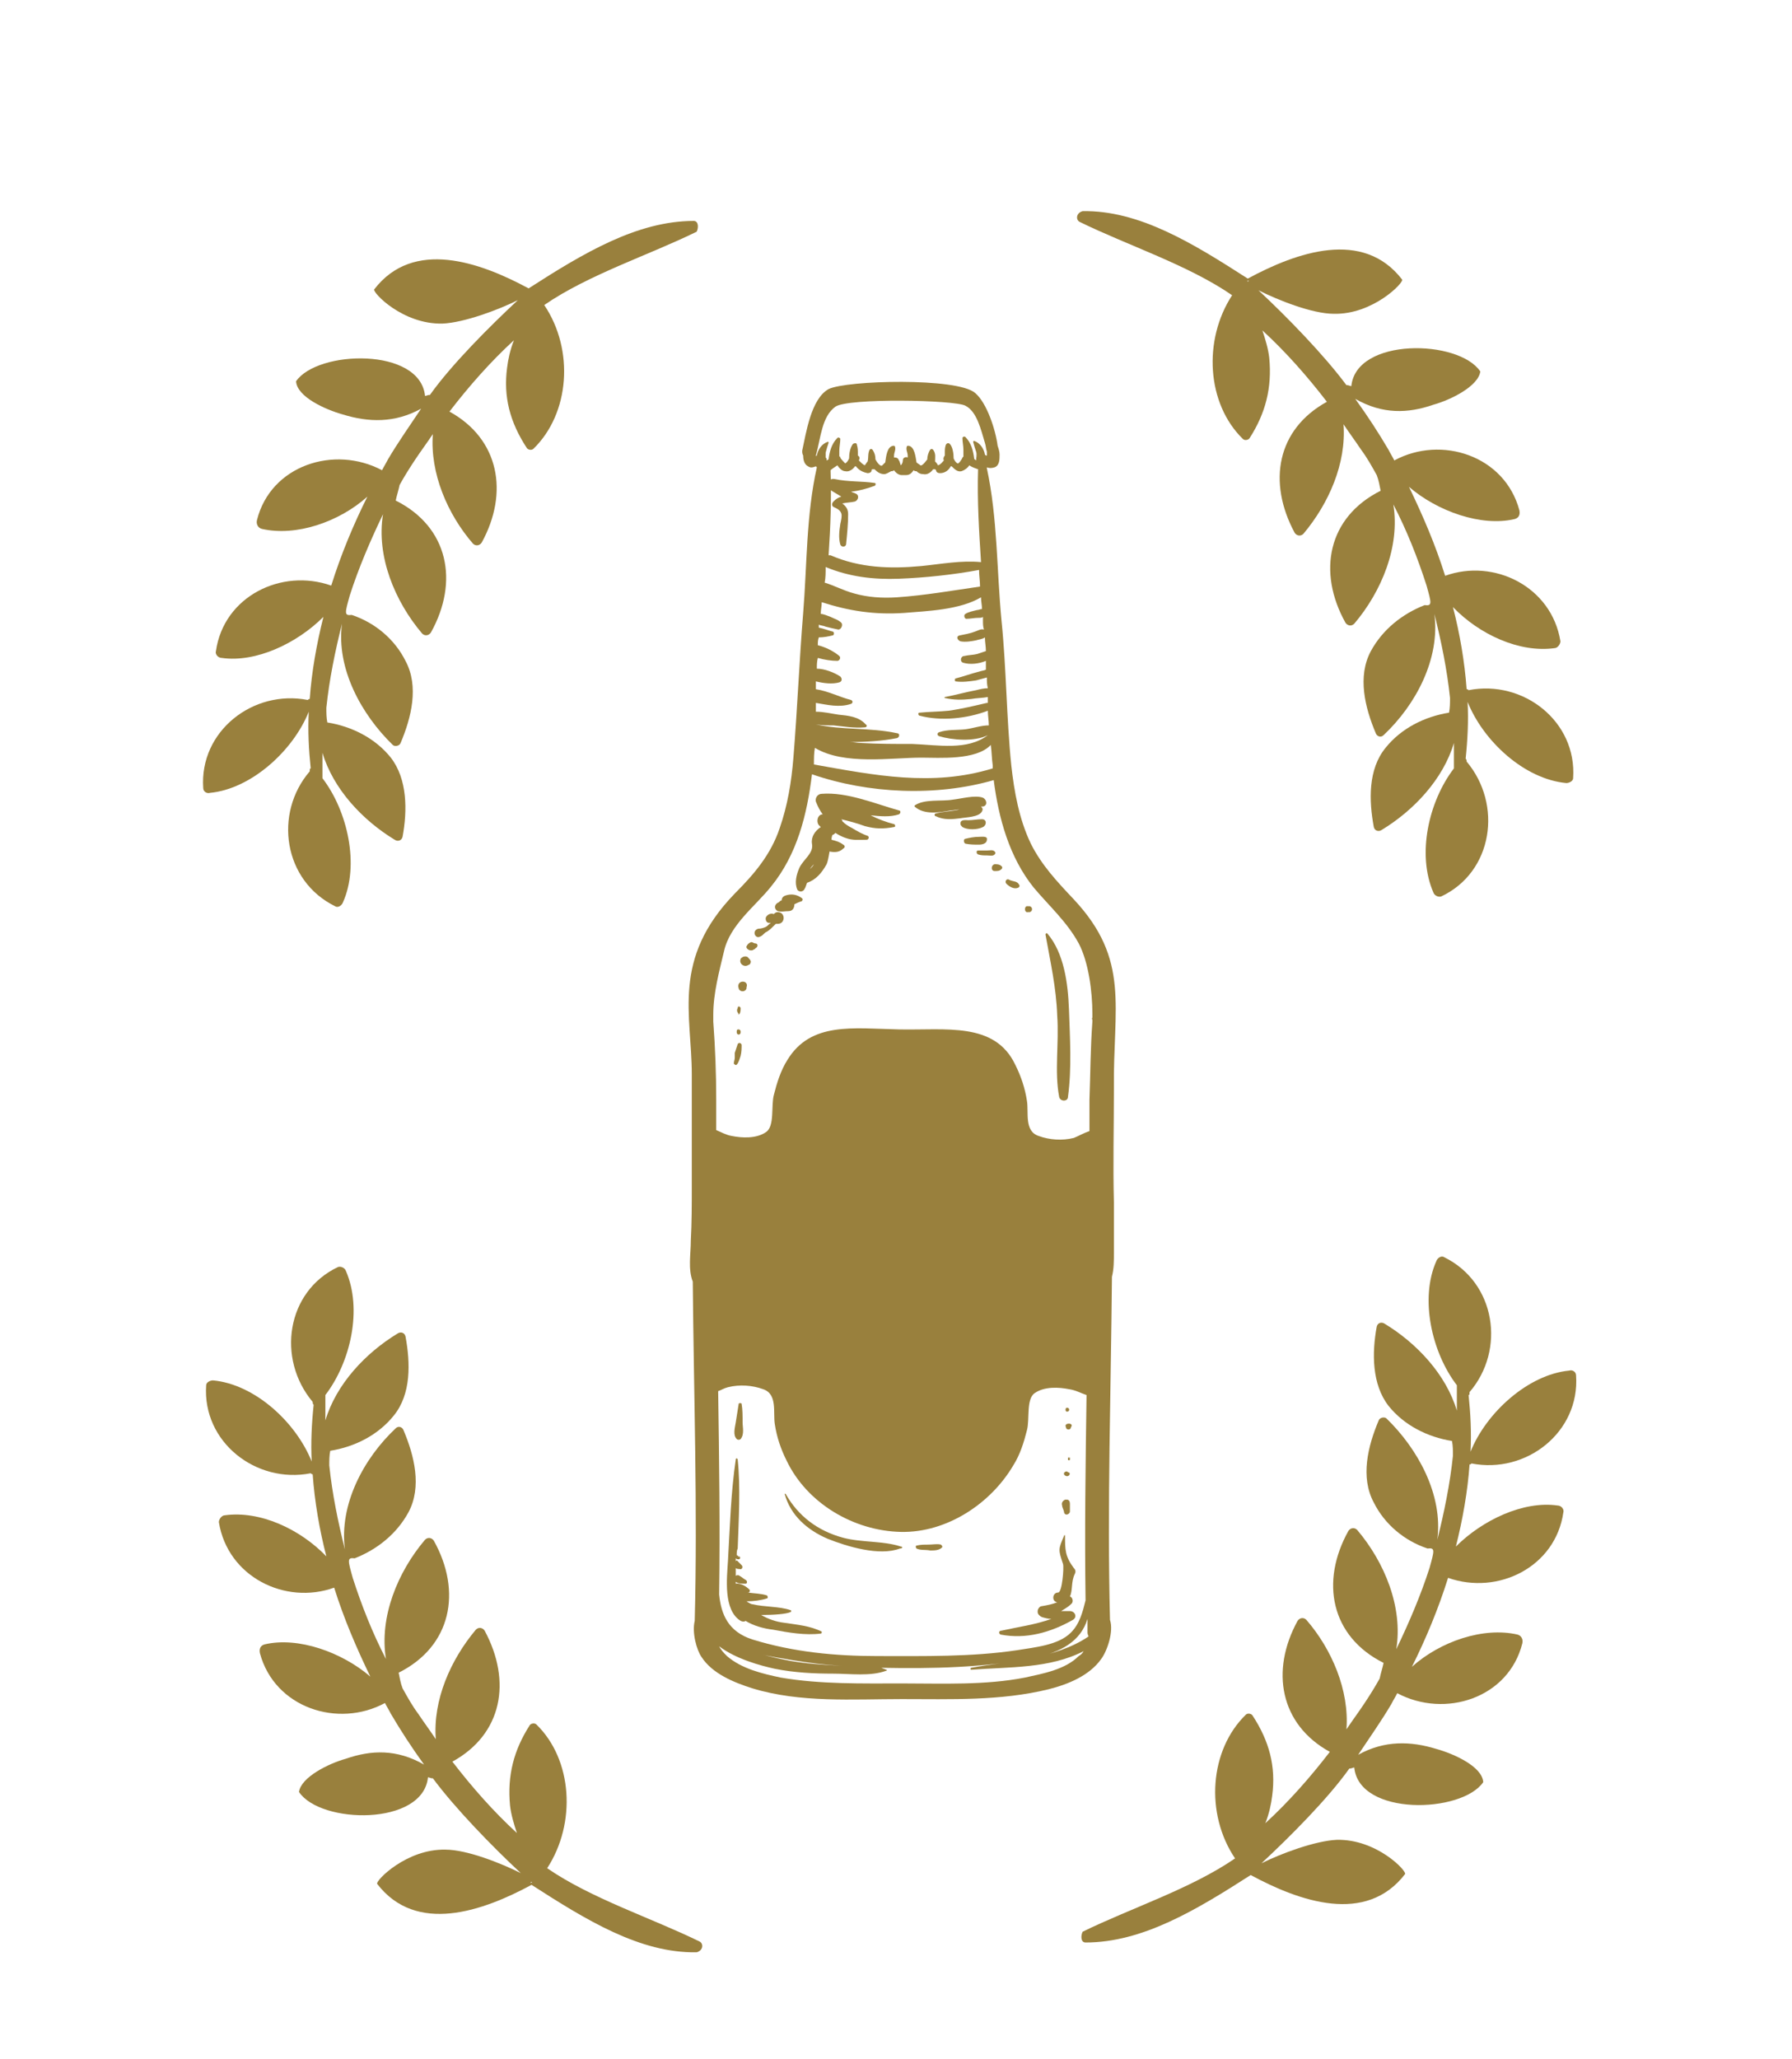 <?xml version="1.0" encoding="utf-8"?>
<!-- Generator: Adobe Illustrator 24.0.1, SVG Export Plug-In . SVG Version: 6.00 Build 0)  -->
<svg version="1.1" id="Layer_1" xmlns="http://www.w3.org/2000/svg" xmlns:xlink="http://www.w3.org/1999/xlink" x="0px" y="0px"
	 viewBox="0 0 183.4 210.6" style="enable-background:new 0 0 183.4 210.6;" xml:space="preserve">
<style type="text/css">
	.st0{fill:#99803D;}
</style>
<g id="XMLID_4422_">
	<path id="XMLID_4540_" class="st0" d="M109.9,92c-1.7-1.8-3.3-3.5-4.4-5.7c-1.2-2.5-1.7-5.3-2-8c-0.5-4.9-0.5-9.9-1-14.8
		c-0.5-5.2-0.4-10.5-1.5-15.6c0,0,0,0,0-0.1c0.2,0.1,0.5,0.1,0.8,0c0.5-0.2,0.5-0.8,0.5-1.3c0-0.3-0.1-0.6-0.2-0.9
		c-0.2-1.6-1.1-4.4-2.3-5.4c-1.8-1.6-13.2-1.3-15-0.4c-1.8,1-2.3,4.5-2.7,6.3c0,0.2,0,0.3,0.1,0.5c0,0.4,0.1,0.9,0.5,1.1
		c0.3,0.2,0.5,0.1,0.8,0l0.1,0.1c-1.1,4.9-1,10-1.4,14.9s-0.6,9.9-1,14.8c-0.2,2.5-0.6,4.9-1.4,7.2c-0.9,2.7-2.6,4.7-4.6,6.7
		c-6.5,6.7-4.4,12.4-4.4,18.5c0,3.8,0,7.7,0,11.5c0,1.8,0,3.7-0.1,5.5c0,1.4-0.3,2.9,0.2,4.2c0.1,11.6,0.5,23.1,0.2,34.7
		c-0.3,1.2,0.2,3,0.7,3.7c1.1,1.7,3.3,2.6,5.2,3.2c4.9,1.5,10.3,1.1,15.3,1.1s10.1,0.2,15-1c2-0.5,4.2-1.4,5.4-3.1
		c0.6-0.8,1.3-2.8,0.9-4c-0.3-11.7,0.1-23.4,0.2-35.1c0.2-0.8,0.2-1.6,0.2-2.5c0-1.7,0-3.4,0-5.1c-0.1-3.9,0-7.7,0-11.6
		C113.9,103,115.7,98.2,109.9,92z M77,167.7c-2.5-0.8-3.2-2.6-3.4-4.6c0.1-6.9,0-13.9-0.1-20.8c0.3-0.1,0.6-0.3,1-0.4
		c1.2-0.3,2.5-0.2,3.6,0.2c1.5,0.5,1,2.4,1.2,3.6c0.2,1.3,0.6,2.5,1.2,3.7c2.1,4.4,6.9,7.2,11.7,7.3c4.7,0.1,9.2-2.9,11.5-6.8
		c0.7-1.1,1.1-2.4,1.4-3.6c0.3-1.1-0.1-3.2,0.8-3.8c1-0.7,2.5-0.6,3.5-0.4c0.7,0.1,1.2,0.4,1.8,0.6c-0.1,7-0.2,14-0.1,21
		c-0.3,1.2-0.6,2.4-1.5,3.3c-1.3,1.3-3.7,1.5-5.5,1.8c-4.7,0.7-9.5,0.6-14.3,0.6C85.5,169.4,81.2,169,77,167.7z M86.1,170.4
		c-1.7-0.1-3.4-0.2-5.2-0.5c-1-0.2-2-0.4-3-0.7c1,0.3,2.1,0.4,3.1,0.6C82.8,170.1,84.5,170.3,86.1,170.4z M85.7,47.6
		c0.2,0.3,0.5,0.6,0.8,0.6c0.4,0.1,0.8-0.2,1-0.5h0.1c0.3,0.4,0.7,0.6,1.2,0.7c0.2,0,0.4-0.1,0.4-0.3c0,0,0-0.1,0.1-0.1s0.1,0,0.2,0
		c0.3,0.3,0.6,0.5,1,0.5c0.2,0,0.5-0.2,0.7-0.3c0.1,0,0.2,0,0.3-0.1c0.2,0.3,0.5,0.5,0.8,0.5c0.1,0,0.1,0,0.2,0s0.1,0,0.2,0
		c0.4,0,0.6-0.2,0.8-0.5c0.1,0.1,0.2,0.1,0.3,0.1c0.2,0.2,0.4,0.3,0.7,0.3c0.4,0.1,0.8-0.2,1-0.5c0.1,0,0.1,0,0.2,0l0.1,0.1
		c0,0.2,0.2,0.3,0.4,0.3c0.5,0,0.9-0.3,1.1-0.7h0.1c0.3,0.3,0.6,0.6,1,0.5c0.3-0.1,0.6-0.3,0.8-0.6c0.3,0.2,0.6,0.3,0.9,0.4
		c-0.1,3.2,0.1,6.4,0.3,9.5c-2-0.2-4.1,0.2-6.1,0.4c-3.2,0.3-6.3,0.2-9.3-1.1c-0.1,0-0.1,0-0.2,0c0.2-2.9,0.3-5.8,0.2-8.7
		C85.1,48,85.4,47.8,85.7,47.6z M84.5,58c2.4,1,4.9,1.3,7.5,1.2c2.6-0.1,5.5-0.4,8.2-0.9c0,0.6,0.1,1.1,0.1,1.7
		c-2.8,0.4-5.6,0.9-8.5,1.1c-1.5,0.1-3,0-4.4-0.4c-1.1-0.3-2-0.8-3-1.1C84.5,59.1,84.5,58.6,84.5,58z M92.5,62.7
		c2.4-0.2,5.7-0.3,7.9-1.6c0,0.4,0.1,0.8,0.1,1.2c-0.2,0-0.3,0.1-0.5,0.1c-0.4,0.1-0.9,0.2-1.2,0.4c-0.2,0.1-0.1,0.5,0.1,0.5
		c0.4,0,0.8-0.1,1.2-0.1c0.2,0,0.4,0,0.5-0.1c0,0.1,0,0.3,0,0.4c0,0.3,0,0.6,0.1,0.9c-0.3-0.1-0.6,0.1-0.9,0.2
		c-0.5,0.2-1.1,0.3-1.6,0.4c-0.4,0.1-0.2,0.5,0.1,0.6c0.5,0.1,1.1,0,1.6-0.1c0.3-0.1,0.6-0.1,0.9-0.3c0,0.5,0.1,0.9,0.1,1.4
		c-0.3,0.1-0.6,0.2-0.9,0.3c-0.4,0.1-0.9,0.1-1.3,0.2c-0.4,0-0.5,0.6-0.1,0.7c0.7,0.2,1.6,0.1,2.3-0.2c0,0.3,0,0.6,0,0.9
		c-0.2,0.1-0.4,0.1-0.7,0.2c-0.8,0.2-1.6,0.5-2.4,0.7c-0.1,0-0.1,0.3,0,0.3c0.7,0.1,1.4,0,2.1-0.1c0.4-0.1,0.7-0.2,1.1-0.3
		c0,0.4,0,0.7,0.1,1.1c-0.4,0-0.8,0.1-1.2,0.2c-1.1,0.2-2.1,0.5-3.2,0.7c0,0-0.1,0.1,0,0.1c0.9,0.2,1.7,0.2,2.7,0.1
		c0.5-0.1,1.2-0.1,1.7-0.2c0,0.2,0,0.4,0,0.6c0,0,0,0-0.1,0c-1.3,0.3-2.5,0.6-3.9,0.8c-1,0.1-2,0.1-3,0.2c-0.2,0-0.1,0.3,0,0.3
		c2.2,0.6,4.9,0.3,7-0.5c0,0.5,0.1,1,0.1,1.5c-0.8,0-1.6,0.3-2.4,0.4c-0.9,0.1-1.8,0-2.7,0.3c-0.2,0.1-0.2,0.3,0,0.4
		c1.3,0.4,3.6,0.6,5-0.1c-2.1,1.6-5.1,1-7.7,0.9c-1.8,0-3.5,0-5.3-0.1c-0.4,0-0.7-0.1-1.1-0.1c1.6,0,3.3-0.1,4.8-0.4
		c0.3-0.1,0.3-0.5,0-0.5c-2.8-0.6-5.6-0.3-8.3-0.9l0,0c0.6,0.1,1.3,0.1,1.8,0.1c1,0.1,2.1,0.3,3.2,0.2c0.2,0,0.3-0.2,0.1-0.3
		c-0.7-0.8-1.8-0.9-2.8-1c-0.7-0.1-1.5-0.3-2.3-0.3c0-0.3,0-0.6,0-0.9c1.2,0.2,2.4,0.5,3.6,0.1c0.2-0.1,0.2-0.3,0-0.4
		c-1.2-0.3-2.3-0.9-3.6-1.1c0-0.3,0-0.5,0-0.8c0.8,0.2,1.7,0.3,2.4,0.1c0.3-0.1,0.3-0.4,0.1-0.6c-0.6-0.4-1.6-0.8-2.4-0.8
		c0-0.4,0-0.7,0.1-1.1c0.7,0.2,1.4,0.3,2,0.3c0.2,0,0.4-0.3,0.2-0.5c-0.6-0.5-1.4-0.9-2.2-1.1c0-0.3,0-0.5,0.1-0.8
		c0.5,0,1-0.1,1.4-0.2c0.2,0,0.2-0.4,0-0.4c-0.4-0.1-0.9-0.3-1.4-0.4c0-0.1,0-0.2,0-0.3c0.2,0.1,0.5,0.1,0.7,0.2
		c0.4,0.1,0.8,0.2,1.3,0.3c0.3,0,0.5-0.5,0.3-0.7c-0.3-0.3-0.7-0.4-1.1-0.6c-0.3-0.1-0.7-0.3-1-0.3c0-0.4,0.1-0.8,0.1-1.2
		C86.9,62.5,89.5,62.9,92.5,62.7z M83.4,76.5c3,1.8,7.8,1,10.9,1c1.8,0,5.6,0.3,7.1-1.3c0.1,0.7,0.1,1.4,0.2,2.1c0,0.1,0,0.2,0,0.3
		c-6.2,1.9-12.1,0.7-18.3-0.4C83.3,77.6,83.3,77,83.4,76.5z M85.5,41.6c1.3-0.9,12.2-0.7,13.3-0.1c1.2,0.6,1.6,2.5,2,3.8l0,0
		c0.1,0.3,0.1,0.6,0.2,0.9c0,0.2,0,0.3,0,0.4c0,0,0,0-0.1,0l-0.1-0.1c-0.1-0.6-0.5-1.2-1.1-1.4c-0.1,0-0.1,0.1-0.1,0.1
		c0.1,0.4,0.2,0.7,0.3,1c0.1,0.3,0,0.6,0,0.9c-0.1-0.1-0.2-0.1-0.2-0.2c-0.1-0.8-0.3-1.6-0.9-2.2c-0.1-0.1-0.3,0-0.3,0.1
		c0,0.4,0.1,0.8,0.1,1.2c0,0.2,0,0.5,0,0.7l-0.1,0.1c0,0.1-0.4,0.7-0.5,0.6c-0.2-0.1-0.3-0.3-0.4-0.5c0-0.5-0.1-1.2-0.4-1.5
		c-0.1-0.1-0.3-0.1-0.4,0.1c-0.1,0.3-0.1,0.5-0.1,0.8c0,0.1,0,0.2,0,0.3c-0.1,0.1-0.2,0.3-0.1,0.5c-0.2,0.2-0.3,0.4-0.6,0.5
		c-0.1-0.2-0.2-0.3-0.3-0.4c0-0.4,0.1-0.8-0.2-1.2c-0.1-0.1-0.2-0.1-0.3,0c-0.2,0.3-0.3,0.7-0.3,1l0,0c-0.1,0.1-0.5,0.7-0.7,0.6
		c-0.1-0.1-0.3-0.2-0.4-0.3c-0.1-0.6-0.2-1.6-0.8-1.7c-0.1,0-0.2,0-0.2,0.1c-0.1,0.3,0.1,0.6,0.1,0.9c0,0.1,0,0.1,0,0.2
		c-0.2-0.1-0.5,0-0.5,0.3c0,0.2-0.1,0.4-0.2,0.5c-0.1-0.2-0.1-0.4-0.2-0.5c-0.1-0.3-0.3-0.3-0.5-0.3c0-0.1,0-0.1,0-0.2
		c0-0.3,0.2-0.6,0.1-0.9c0-0.1-0.1-0.1-0.2-0.1c-0.6,0.1-0.7,1-0.8,1.7c-0.1,0.1-0.2,0.2-0.3,0.3c-0.2,0.2-0.6-0.4-0.7-0.6l0,0
		c0-0.4-0.1-0.7-0.3-1c-0.1-0.1-0.2-0.1-0.3,0c-0.2,0.4-0.1,0.8-0.2,1.2c-0.1,0.1-0.2,0.3-0.3,0.4c-0.2-0.1-0.4-0.3-0.6-0.5
		c0.1-0.2,0.1-0.4-0.1-0.5c0-0.1,0-0.1,0-0.2c0-0.3,0-0.6-0.1-0.9c0-0.2-0.2-0.2-0.4-0.1c-0.3,0.4-0.4,1-0.4,1.5
		c-0.1,0.2-0.2,0.4-0.4,0.5c0,0-0.5-0.5-0.5-0.6s0-0.1-0.1-0.1c0-0.2,0-0.4,0-0.6c0-0.4,0.1-0.8,0.1-1.2c0-0.1-0.2-0.2-0.3-0.1
		c-0.6,0.6-0.8,1.4-0.9,2.2c-0.1,0-0.1,0.1-0.2,0.1V47c0-0.1,0-0.1-0.1-0.2c0-0.2,0-0.4,0-0.5c0.1-0.4,0.2-0.7,0.3-1
		c0-0.1,0-0.1-0.1-0.1c-0.6,0.2-1,0.8-1.1,1.4c0,0-0.1,0-0.1,0.1l0,0v-0.1l0,0C84,44.8,84.1,42.6,85.5,41.6z M78.9,90.7
		c2.7-3.3,3.7-7.4,4.2-11.5c5.8,2,12.7,2.3,18.6,0.6c0.5,3.9,1.6,7.9,4.1,11c1.6,1.9,3.4,3.5,4.6,5.7c1,1.9,1.4,4.9,1.4,7.2
		c0,0.1,0,0.3,0,0.4c0,0-0.1,0.1,0,0.2c0,0,0,0.1,0,0.2c-0.2,2.7-0.2,5.3-0.3,8c0,1.1,0,2.1,0,3.2c-0.6,0.2-1.1,0.5-1.6,0.7
		c-1.2,0.3-2.5,0.2-3.6-0.2c-1.5-0.5-1-2.4-1.2-3.6c-0.2-1.3-0.6-2.5-1.2-3.7c-2.1-4.4-7.1-3.5-11.9-3.6c-4.7-0.1-9-0.8-11.4,3.1
		c-0.7,1.1-1.1,2.4-1.4,3.6c-0.3,1.1,0.1,3.2-0.8,3.8c-1,0.7-2.5,0.6-3.5,0.4c-0.6-0.1-1.1-0.4-1.6-0.6c0-1,0-2.1,0-3.1
		c0-2.7-0.1-5.3-0.3-8c0-0.1,0-0.1,0-0.2s0-0.1,0-0.2s0-0.2,0-0.3c0-2.2,0.6-4.4,1.1-6.5C74.7,94.6,77.3,92.7,78.9,90.7z
		 M104.9,171.6c-4.1,0.8-8.4,0.6-12.5,0.6c-4.2,0-8.4,0.1-12.5-0.6c-1.9-0.4-4-0.9-5.5-2.2c-0.3-0.3-0.6-0.6-0.8-1
		c1.7,1.3,4.3,2,5.7,2.3c2,0.4,4,0.5,6,0.5c1.7,0,3.8,0.3,5.4-0.3c0.1,0,0.1-0.1,0-0.1c-0.2-0.1-0.3-0.1-0.5-0.2
		c5.2,0.1,10.5,0,15.6-1c2.8-0.6,4.8-1.7,5.5-4c0,0.5,0,0.9,0,1.4c0,0.2,0.1,0.3,0.1,0.4c-3.4,2.3-8.1,2.5-12,3.2
		c-0.1,0-0.1,0.2,0,0.2c3.9-0.3,8-0.1,11.5-1.9c-0.1,0.2-0.3,0.4-0.5,0.5C109,170.8,106.7,171.2,104.9,171.6z"/>
	<path id="XMLID_4539_" class="st0" d="M86.1,50.8c-0.3,0.1-0.5,0.2-0.8,0.5c-0.2,0.2-0.2,0.5,0.1,0.6c0.9,0.4,0.8,0.8,0.6,1.7
		c-0.1,0.7-0.2,1.4,0,2.1c0.1,0.3,0.6,0.3,0.6-0.1c0.1-1,0.2-2,0.2-3c0-0.5-0.2-0.8-0.6-1.1c0.4-0.1,0.9-0.1,1.3-0.2
		c0.3-0.1,0.5-0.6,0.1-0.8c-0.2-0.1-0.3-0.1-0.5-0.2c0.8-0.1,1.6-0.3,2.4-0.6c0.1,0,0.2-0.3,0-0.3c-1.4-0.2-2.7-0.1-4.1-0.4
		c-0.6-0.1-1,0.6-0.6,1C85.4,50.4,85.8,50.6,86.1,50.8z"/>
	<path id="XMLID_4536_" class="st0" d="M82.3,91c0.2-0.3,0.2-0.5,0.3-0.7c0.9-0.3,1.5-1,2-1.9c0.1-0.2,0.2-0.7,0.3-1.3
		c0.5,0.1,1,0.1,1.4-0.3c0.2-0.1,0.2-0.3,0-0.4c-0.4-0.3-0.8-0.4-1.2-0.5c0-0.3,0.1-0.5,0.1-0.5c0.1,0,0.2-0.1,0.3-0.2
		c0.3,0.2,0.7,0.4,1,0.5c0.8,0.3,1.4,0.2,2.2,0.2c0.2,0,0.3-0.3,0.1-0.4c-0.6-0.2-1.1-0.5-1.6-0.8c-0.4-0.2-0.7-0.4-1-0.7
		c0-0.1,0-0.1-0.1-0.2l0,0c0.8,0.2,1.6,0.4,2.4,0.7c1.1,0.3,1.9,0.3,3,0.1c0.2,0,0.1-0.3,0-0.3c-0.8-0.2-1.6-0.5-2.4-0.9
		c1,0.1,2,0.2,2.9-0.1c0.2-0.1,0.2-0.4,0-0.4c-2.5-0.7-5.3-1.9-7.9-1.7c-0.4,0-0.7,0.4-0.6,0.8c0.2,0.5,0.4,0.9,0.7,1.3
		c-0.5,0-0.7,0.7-0.4,1.1c0.1,0.1,0.1,0.1,0.2,0.2c-0.6,0.4-1,1-0.9,1.7c0.2,1-0.9,1.6-1.3,2.5c-0.3,0.7-0.5,1.5-0.2,2.2
		C81.7,91.2,82.1,91.3,82.3,91z M83.3,88.4c-0.1,0.2-0.2,0.3-0.4,0.5C83,88.7,83.2,88.5,83.3,88.4z"/>
	<path id="XMLID_4448_" class="st0" d="M79.6,93.2c0.4,0.1,0.7,0,1.1,0s0.6-0.3,0.6-0.7c0.2-0.1,0.4-0.2,0.7-0.3
		c0.1,0,0.2-0.2,0.1-0.3c-0.5-0.4-1.1-0.5-1.7-0.3c-0.3,0.1-0.4,0.3-0.4,0.5c-0.1,0-0.2,0.1-0.3,0.2C79.2,92.5,79.2,93,79.6,93.2z"
		/>
	<path id="XMLID_4447_" class="st0" d="M77.8,95.8c0.3-0.1,0.4-0.4,0.7-0.5c0.3-0.2,0.5-0.4,0.8-0.7l0.1-0.1c0.1,0,0.1,0,0.2,0
		c0.8,0,0.8-1.2,0-1.2c-0.2,0-0.3,0.1-0.4,0.2c-0.3-0.1-0.6,0-0.8,0.3c-0.1,0.2,0,0.6,0.3,0.6c0.1,0,0.2,0,0.2,0
		c-0.2,0.1-0.3,0.3-0.5,0.4S77.9,95,77.6,95C76.9,95.2,77.3,96.1,77.8,95.8z"/>
	<path id="XMLID_4446_" class="st0" d="M77,97.2c0.1,0,0.1-0.1,0.2-0.1s0.1-0.1,0.1-0.1c0.1-0.1,0.1-0.1,0,0c0.3-0.1,0.3-0.5,0-0.5
		c-0.2,0-0.3-0.2-0.5-0.1s-0.3,0.2-0.4,0.4C76.3,97,76.7,97.3,77,97.2z"/>
	<path id="XMLID_4445_" class="st0" d="M76.6,98.7C76.5,98.8,76.5,98.8,76.6,98.7c0.1,0,0.2-0.1,0.2-0.2c0.1-0.1,0-0.3-0.1-0.4
		c0,0,0,0-0.1-0.1c-0.1-0.2-0.4-0.2-0.6-0.1c-0.1,0.1-0.2,0.1-0.2,0.2C75.6,98.6,76.2,99,76.6,98.7z"/>
	<path id="XMLID_4444_" class="st0" d="M75.6,101.1c0.1,0.4,0.7,0.4,0.8,0V101C76.7,100.2,75.3,100.2,75.6,101.1
		C75.5,101,75.5,101,75.6,101.1z"/>
	<path id="XMLID_4443_" class="st0" d="M75.7,103.7c0.1-0.2,0.1-0.4,0.1-0.6c-0.1-0.2-0.3-0.2-0.3,0c-0.1,0.2-0.1,0.4,0.1,0.6
		C75.5,103.8,75.6,103.8,75.7,103.7z"/>
	<path id="XMLID_4442_" class="st0" d="M75.6,105.3c-0.1,0-0.2,0-0.2,0.2l0,0v0.1l0,0c0,0.3,0.4,0.3,0.4,0l0,0v-0.1l0,0
		C75.8,105.4,75.7,105.3,75.6,105.3z"/>
	<path id="XMLID_4441_" class="st0" d="M75.4,108.9c0.2-0.2,0.3-0.6,0.4-0.9c0.1-0.4,0.1-0.8,0.1-1.1c0-0.2-0.3-0.3-0.4-0.1
		c-0.1,0.3-0.2,0.6-0.3,0.9c0,0.2,0,0.3,0,0.5s-0.1,0.4-0.1,0.6C75.2,108.9,75.3,109,75.4,108.9z"/>
	<path id="XMLID_4440_" class="st0" d="M97.3,82.9c0.3,0,0.6-0.1,0.9-0.1c-0.8,0.2-1.6,0.2-2.4,0.4c-0.2,0-0.2,0.3,0,0.3
		c0.8,0.4,1.7,0.3,2.5,0.2c0.5-0.1,1.9-0.1,2.2-0.7c0.1-0.2,0.1-0.3-0.1-0.5c0,0,0.1,0,0.2,0c0.5-0.1,0.4-0.7,0-0.9
		c-0.8-0.3-2.2,0.1-3.1,0.2c-1.2,0.2-2.9-0.1-3.9,0.6c0,0,0,0,0,0.1C94.6,83.4,96.2,83.1,97.3,82.9z"/>
	<path id="XMLID_4439_" class="st0" d="M100.6,84.6c0.4-0.2,0.4-0.8-0.1-0.8s-0.9,0.1-1.4,0.1c-0.2,0-0.8-0.1-0.8,0.3c0,0,0,0,0,0.1
		s0.1,0.2,0.2,0.3C99,84.9,100,84.9,100.6,84.6z"/>
	<path id="XMLID_4438_" class="st0" d="M100.2,85.6c-0.5,0-1,0.1-1.4,0.2c-0.2,0-0.2,0.4,0,0.5c0.5,0.1,0.9,0.1,1.4,0.1
		c0.3,0,0.8-0.1,0.8-0.5C101.1,85.5,100.5,85.6,100.2,85.6z"/>
	<path id="XMLID_4437_" class="st0" d="M100.1,87c-0.2,0-0.2,0.3,0,0.4c0.3,0.1,0.6,0.1,0.9,0.1s0.6,0.1,0.8-0.1
		c0.1-0.1,0.1-0.2,0-0.3c-0.2-0.2-0.5-0.1-0.8-0.1S100.4,87,100.1,87z"/>
	<path id="XMLID_4436_" class="st0" d="M101.8,89.1c0.3,0,0.5,0,0.7-0.2c0.1-0.1,0.1-0.2,0-0.3c-0.2-0.2-0.5-0.2-0.7-0.2
		C101.4,88.5,101.4,89.1,101.8,89.1z"/>
	<path id="XMLID_4435_" class="st0" d="M104.2,90.8c0.1,0,0.2-0.2,0.1-0.3c-0.2-0.4-0.6-0.3-1-0.5c-0.3-0.2-0.5,0.2-0.3,0.4
		C103.3,90.7,103.8,91,104.2,90.8z"/>
	<path id="XMLID_4434_" class="st0" d="M105.2,93.3c0.1,0,0.1,0,0.2,0c0.3-0.1,0.3-0.5,0-0.6c-0.1,0-0.1,0-0.2,0
		C104.8,92.6,104.8,93.4,105.2,93.3z"/>
	<path id="XMLID_4433_" class="st0" d="M108.4,112.2c0.1,0.5,0.9,0.5,0.9,0c0.4-2.9,0.2-6.1,0.1-9c-0.1-2.6-0.5-5.7-2.2-7.7
		c-0.1-0.1-0.2,0-0.2,0.1c0.5,2.8,1.1,5.4,1.2,8.3C108.4,106.7,107.9,109.6,108.4,112.2z"/>
	<path id="XMLID_4432_" class="st0" d="M75.8,147.2c0.4-0.5,0.2-1.2,0.2-1.7c0-0.7,0-1.3-0.1-1.9c0-0.1-0.3-0.1-0.3,0
		c-0.1,0.6-0.2,1.3-0.3,1.9c-0.1,0.6-0.3,1.3,0.1,1.7C75.5,147.3,75.7,147.3,75.8,147.2z"/>
	<path id="XMLID_4431_" class="st0" d="M102.4,167.2c2.6,0.5,5.1-0.2,7.4-1.5c0.5-0.3,0.2-0.9-0.3-0.9c-0.3,0-0.6,0-0.9,0
		c0.3-0.2,0.7-0.4,1-0.7c0.3-0.2,0.2-0.7-0.1-0.8l0,0c0.3-0.6,0.1-1.5,0.5-2.3c0.1-0.2,0.1-0.4-0.1-0.6c-0.9-1.2-0.9-1.9-0.9-3.3
		c0-0.1-0.1-0.1-0.1,0c-0.6,1.4-0.6,1.4-0.1,2.9c0.1,0.4-0.1,2.9-0.5,2.9c-0.6,0-0.7,0.9-0.1,1l0,0c-0.5,0.2-1,0.3-1.6,0.4
		c-0.2,0-0.4,0.3-0.4,0.5v0.1c0,0.2,0.2,0.4,0.4,0.5c0.3,0.1,0.7,0.2,1,0.2c-1.7,0.6-3.3,0.8-5.1,1.2
		C102.2,166.8,102.2,167.1,102.4,167.2z"/>
	<path id="XMLID_4430_" class="st0" d="M108.9,154.7c0.1,0.4,0.6,0.2,0.6-0.1s0-0.5,0-0.8c0-0.2-0.1-0.4-0.3-0.4c-0.1,0-0.2,0-0.2,0
		c-0.2,0.1-0.4,0.3-0.3,0.6C108.7,154.2,108.9,154.5,108.9,154.7z"/>
	<path id="XMLID_4429_" class="st0" d="M109.2,151L109.2,151c0.3,0,0.4-0.4,0.1-0.4l0,0c-0.1-0.2-0.5,0-0.4,0.2l0,0
		C108.9,150.9,109.1,151,109.2,151z"/>
	<path id="XMLID_4428_" class="st0" d="M109.3,149.1c0,0.1,0,0.1,0,0.2c0,0.1,0.2,0.1,0.2,0s0-0.1,0-0.2
		C109.4,149.1,109.3,149.1,109.3,149.1z"/>
	<path id="XMLID_4427_" class="st0" d="M109.1,146c0,0.3,0.5,0.3,0.5,0l0,0C110,145.5,108.8,145.5,109.1,146L109.1,146z"/>
	<path id="XMLID_4426_" class="st0" d="M109.2,144.4c0.3,0,0.3-0.4,0-0.4C109,144,109,144.4,109.2,144.4z"/>
	<path id="XMLID_4425_" class="st0" d="M80.3,166c-0.9-0.1-1.7-0.4-2.4-0.8c1.3,0,2.6-0.1,3-0.3c0.1,0,0.1-0.2,0-0.2
		c-1.2-0.4-2.6-0.3-3.9-0.6c-0.1,0-0.3-0.1-0.6-0.3c0.7,0,1.5-0.1,2.1-0.3c0.1,0,0.1-0.2,0-0.3c-0.6-0.2-1.3-0.2-2-0.3h0.1
		c0.1,0,0.2-0.2,0.1-0.3c-0.3-0.3-0.9-0.7-1.4-0.6c0-0.1,0-0.1,0-0.2c0.2,0.2,0.7,0.2,1,0.2c0.2,0,0.2-0.3,0-0.4
		c-0.2-0.1-0.4-0.3-0.6-0.4c-0.1-0.1-0.3-0.1-0.4,0c0-0.3,0-0.5,0-0.8c0.1,0.1,0.3,0.1,0.4,0.1c0.2,0.1,0.4-0.2,0.2-0.4
		c-0.1-0.1-0.2-0.2-0.4-0.4c-0.1-0.1-0.1-0.1-0.2,0c0-0.1,0-0.2,0-0.3c0.1,0.1,0.2,0.1,0.3,0.1c0.2,0,0.2-0.3,0-0.3c0,0,0,0,0,0.1
		c0-0.1-0.1-0.1-0.1-0.2h-0.1l0,0c0-0.3,0-0.5,0.1-0.7c0.1-3,0.3-6.2,0-9.1c0-0.1-0.2-0.2-0.2,0c-0.5,3.4-0.6,6.9-0.8,10.4
		c-0.1,1.7-0.5,5,1.3,6.1c0.2,0.1,0.4,0.1,0.5,0c0.8,0.5,1.9,0.8,2.8,0.9c1.6,0.3,3.3,0.6,4.9,0.4c0.1,0,0.1-0.1,0.1-0.2
		C82.9,166.3,81.6,166.2,80.3,166z"/>
	<path id="XMLID_4424_" class="st0" d="M92.2,158.2c-1.8-0.6-4-0.4-5.9-0.9c-2.6-0.7-4.6-2.2-5.9-4.5h-0.1c0.6,2.2,2.3,3.7,4.4,4.6
		c2,0.8,5.3,1.8,7.4,1C92.4,158.4,92.4,158.2,92.2,158.2z"/>
	<path id="XMLID_4423_" class="st0" d="M95.2,158.6c0.4,0,0.9,0,1.2-0.3c0.1-0.1,0-0.2-0.1-0.3c-0.4-0.1-0.8,0-1.3,0
		c-0.4,0-0.8,0-1.2,0.1c-0.1,0-0.1,0.2,0,0.3C94.2,158.6,94.7,158.5,95.2,158.6z"/>
</g>
<path id="XMLID_6545_" class="st0" d="M111.1,198.7c5.8,0,11.3-3.3,16.9-6.9c5,2.7,11.8,5.1,15.8-0.1c0.2-0.3-2.9-3.6-7-3.5
	c-2.2,0.1-5.7,1.4-7.7,2.4c2.9-2.7,6.8-6.6,9-9.7h0.1c0.1,0,0.3-0.1,0.4-0.1c0.5,5,11,4.7,13.2,1.5c-0.1-1.6-3-2.9-4.8-3.4
	c-2.6-0.8-5.3-0.9-8,0.6c1.2-1.8,2.4-3.5,3.4-5.2c0.2-0.4,0.4-0.7,0.6-1.1c4.9,2.6,11.4,0.5,12.8-5.1c0.1-0.4-0.1-0.8-0.5-0.9
	c-3.5-0.8-7.9,0.7-10.8,3.3c1.4-2.8,2.7-5.9,3.7-9.1c5.1,1.8,11-1.1,11.8-6.7c0.1-0.3-0.2-0.7-0.6-0.7c-3.5-0.5-7.7,1.5-10.4,4.2
	c0.7-2.8,1.2-5.6,1.4-8.4c0.1,0,0.1,0,0.2-0.1c5.6,1.1,11.1-3.2,10.7-9c0-0.4-0.4-0.6-0.7-0.5c-4.2,0.4-8.5,4.3-10.1,8.3l0,0
	c0.1-2,0-3.9-0.2-5.8c0.1,0,0.1-0.1,0.1-0.3c3.7-4.3,2.7-11.2-2.6-13.8c-0.3-0.2-0.7,0.1-0.8,0.4c-1.7,3.8-0.5,9.3,2.1,12.7
	c0,0.1,0,0.2,0,0.3c0,0.1,0,0.2,0,0.3c0,0.7,0,1.3,0,2c-1.1-3.7-4.1-6.9-7.4-8.9c-0.3-0.2-0.7-0.1-0.8,0.3c-0.5,2.7-0.5,5.9,1.2,8.1
	c1.6,2,4,3.2,6.5,3.6c0.1,0.5,0.1,1,0.1,1.5c-0.3,2.9-0.9,5.8-1.6,8.6l0,0c0.6-4.6-2-9.3-5.2-12.4c-0.2-0.2-0.7-0.1-0.8,0.2
	c-1.1,2.6-1.9,5.8-0.5,8.4c1.1,2.2,3.1,3.9,5.5,4.7c0.8-0.1,0.7,0.2,0.2,2c-0.9,2.8-2.1,5.6-3.4,8.3c0.7-4.3-1.2-8.9-4-12.2
	c-0.3-0.3-0.7-0.2-0.9,0.1c-2.9,5.2-1.8,10.8,3.6,13.5c-0.1,0.5-0.3,1.1-0.4,1.6c-0.5,0.9-1,1.7-1.6,2.6c-0.6,0.9-1.2,1.7-1.8,2.6
	c0.3-4-1.5-8.2-4.1-11.2c-0.3-0.3-0.7-0.2-0.9,0.1c-2.8,5.1-1.8,10.6,3.3,13.4c-2,2.6-4.2,5.1-6.6,7.3c0.4-1,0.6-2,0.7-2.8
	c0.4-3-0.3-5.6-2-8.2c-0.1-0.2-0.5-0.3-0.7-0.1c-3.7,3.6-4.2,10.1-1.1,14.7c-4.5,3.1-10.7,5.1-15.6,7.5
	C110.6,198,110.6,198.7,111.1,198.7z M128,191.7C128.1,191.7,128.1,191.7,128,191.7C128.1,191.7,128.1,191.7,128,191.7
	C128.1,191.8,128.1,191.7,128,191.7z"/>
<path id="XMLID_6542_" class="st0" d="M71.6,198.6c-4.9-2.4-11.1-4.4-15.6-7.5c3-4.6,2.6-11.1-1.1-14.7c-0.2-0.2-0.6-0.1-0.7,0.1
	c-1.6,2.5-2.3,5.1-2,8.2c0.1,0.9,0.4,1.9,0.7,2.8c-2.4-2.2-4.6-4.7-6.6-7.3c5.1-2.8,6.1-8.2,3.3-13.4c-0.2-0.3-0.6-0.4-0.9-0.1
	c-2.6,3.1-4.4,7.2-4.1,11.2c-0.6-0.9-1.2-1.7-1.8-2.6c-0.6-0.8-1.1-1.7-1.6-2.6c-0.2-0.5-0.3-1.1-0.4-1.6c5.4-2.7,6.5-8.3,3.6-13.5
	c-0.2-0.3-0.6-0.4-0.9-0.1c-2.8,3.3-4.7,7.9-4,12.2c-1.4-2.7-2.5-5.5-3.4-8.3c-0.5-1.8-0.6-2.1,0.2-2c2.3-0.9,4.3-2.5,5.5-4.7
	c1.4-2.6,0.6-5.8-0.5-8.4c-0.1-0.3-0.5-0.5-0.8-0.2c-3.3,3.1-5.8,7.8-5.2,12.4l0,0c-0.7-2.8-1.3-5.7-1.6-8.6c0-0.5,0-1,0.1-1.5
	c2.5-0.4,4.9-1.6,6.5-3.6c1.8-2.2,1.7-5.4,1.2-8.1c-0.1-0.4-0.5-0.5-0.8-0.3c-3.3,2-6.3,5.2-7.4,8.9c0-0.7,0-1.3,0-2
	c0-0.1,0-0.2,0-0.3c0-0.1,0-0.2,0-0.3c2.6-3.4,3.8-8.8,2.1-12.7c-0.1-0.3-0.5-0.5-0.8-0.4c-5.3,2.5-6.3,9.4-2.6,13.8
	c0,0.1,0,0.2,0.1,0.3c-0.2,1.9-0.3,3.9-0.2,5.8l0,0c-1.6-4-5.8-7.9-10.1-8.3c-0.3,0-0.7,0.2-0.7,0.5c-0.4,5.8,5.1,10.1,10.7,9
	c0.1,0.1,0.1,0.1,0.2,0.1c0.2,2.8,0.7,5.7,1.4,8.4c-2.7-2.8-6.8-4.7-10.4-4.2c-0.3,0-0.6,0.4-0.6,0.7c0.9,5.6,6.8,8.5,11.8,6.7
	c1,3.2,2.3,6.2,3.7,9.1c-2.9-2.5-7.4-4.1-10.8-3.3c-0.4,0.1-0.6,0.4-0.5,0.9c1.5,5.6,8,7.7,12.8,5.1c0.2,0.4,0.4,0.7,0.6,1.1
	c1,1.7,2.1,3.4,3.4,5.2c-2.8-1.6-5.4-1.5-8-0.6c-1.8,0.5-4.6,1.9-4.8,3.4c2.2,3.3,12.7,3.5,13.2-1.5c0.1,0,0.3,0.1,0.4,0.1
	c0.1,0,0.1,0,0.1,0c2.3,3.1,6.1,7,9,9.7c-2-1-5.5-2.4-7.7-2.4c-4-0.1-7.2,3.2-7,3.5c4,5.2,10.8,2.8,15.8,0.1
	c5.6,3.6,11.1,7,16.9,6.9C72,199.5,72,198.8,71.6,198.6z M54.3,192.6c0,0,0-0.1,0.1-0.1c0,0,0,0,0.1,0.1
	C54.4,192.5,54.4,192.6,54.3,192.6z"/>
<path id="XMLID_2_" class="st0" d="M71,22.6c-5.8,0-11.3,3.3-16.9,6.9c-5-2.7-11.8-5.1-15.8,0.1c-0.2,0.3,2.9,3.6,7,3.5
	c2.2-0.1,5.7-1.4,7.7-2.4c-2.9,2.7-6.8,6.6-9,9.7h-0.1c-0.1,0-0.3,0.1-0.4,0.1c-0.5-5-11-4.7-13.2-1.5c0.1,1.6,3,2.9,4.8,3.4
	c2.6,0.8,5.3,0.9,8-0.6c-1.2,1.8-2.4,3.5-3.4,5.2c-0.2,0.4-0.4,0.7-0.6,1.1c-4.9-2.6-11.4-0.5-12.8,5.1c-0.1,0.4,0.1,0.8,0.5,0.9
	c3.5,0.8,7.9-0.7,10.8-3.3c-1.4,2.8-2.7,5.9-3.7,9.1c-5.1-1.8-11,1.1-11.8,6.7c-0.1,0.3,0.2,0.7,0.6,0.7c3.5,0.5,7.7-1.5,10.4-4.2
	c-0.7,2.8-1.2,5.6-1.4,8.4c-0.1,0-0.1,0-0.2,0.1c-5.6-1.1-11.1,3.2-10.7,9c0,0.4,0.4,0.6,0.7,0.5c4.2-0.4,8.5-4.3,10.1-8.3l0,0
	c-0.1,2,0,3.9,0.2,5.8c-0.1,0-0.1,0.1-0.1,0.3c-3.7,4.3-2.7,11.2,2.6,13.8c0.3,0.2,0.7-0.1,0.8-0.4c1.7-3.8,0.5-9.3-2.1-12.7
	c0-0.1,0-0.2,0-0.3c0-0.1,0-0.2,0-0.3c0-0.7,0-1.3,0-2c1.1,3.7,4.1,6.9,7.4,8.9c0.3,0.2,0.7,0.1,0.8-0.3c0.5-2.7,0.5-5.9-1.2-8.1
	c-1.6-2-4-3.2-6.5-3.6c-0.1-0.5-0.1-1-0.1-1.5c0.3-2.9,0.9-5.8,1.6-8.6l0,0c-0.6,4.6,2,9.3,5.2,12.4c0.2,0.2,0.7,0.1,0.8-0.2
	c1.1-2.6,1.9-5.8,0.5-8.4c-1.1-2.2-3.1-3.9-5.5-4.7c-0.8,0.1-0.7-0.2-0.2-2c0.9-2.8,2.1-5.6,3.4-8.3c-0.7,4.3,1.2,8.9,4,12.2
	c0.3,0.3,0.7,0.2,0.9-0.1c2.9-5.2,1.8-10.8-3.6-13.5c0.1-0.5,0.3-1.1,0.4-1.6c0.5-0.9,1-1.7,1.6-2.6c0.6-0.9,1.2-1.7,1.8-2.6
	c-0.3,4,1.5,8.2,4.1,11.2c0.3,0.3,0.7,0.2,0.9-0.1c2.8-5.1,1.8-10.6-3.3-13.4c2-2.6,4.2-5.1,6.6-7.3c-0.4,1-0.6,2-0.7,2.8
	c-0.4,3,0.3,5.6,2,8.2c0.1,0.2,0.5,0.3,0.7,0.1c3.7-3.6,4.2-10.1,1.1-14.7c4.5-3.1,10.7-5.1,15.6-7.5C71.5,23.3,71.5,22.6,71,22.6z
	 M54.1,29.6C54,29.6,54,29.6,54.1,29.6C54,29.6,54,29.6,54.1,29.6C54,29.5,54,29.6,54.1,29.6z"/>
<path id="XMLID_1_" class="st0" d="M110.5,22.7c4.9,2.4,11.1,4.4,15.6,7.5c-3,4.6-2.6,11.1,1.1,14.7c0.2,0.2,0.6,0.1,0.7-0.1
	c1.6-2.5,2.3-5.1,2-8.2c-0.1-0.9-0.4-1.9-0.7-2.8c2.4,2.2,4.6,4.7,6.6,7.3c-5.1,2.8-6.1,8.2-3.3,13.4c0.2,0.3,0.6,0.4,0.9,0.1
	c2.6-3.1,4.4-7.2,4.1-11.2c0.6,0.9,1.2,1.7,1.8,2.6c0.6,0.8,1.1,1.7,1.6,2.6c0.2,0.5,0.3,1.1,0.4,1.6c-5.4,2.7-6.5,8.3-3.6,13.5
	c0.2,0.3,0.6,0.4,0.9,0.1c2.8-3.3,4.7-7.9,4-12.2c1.4,2.7,2.5,5.5,3.4,8.3c0.5,1.8,0.6,2.1-0.2,2c-2.3,0.9-4.3,2.5-5.5,4.7
	c-1.4,2.6-0.6,5.8,0.5,8.4c0.1,0.3,0.5,0.5,0.8,0.2c3.3-3.1,5.8-7.8,5.2-12.4l0,0c0.7,2.8,1.3,5.7,1.6,8.6c0,0.5,0,1-0.1,1.5
	c-2.5,0.4-4.9,1.6-6.5,3.6c-1.8,2.2-1.7,5.4-1.2,8.1c0.1,0.4,0.5,0.5,0.8,0.3c3.3-2,6.3-5.2,7.4-8.9c0,0.7,0,1.3,0,2
	c0,0.1,0,0.2,0,0.3c0,0.1,0,0.2,0,0.3c-2.6,3.4-3.8,8.8-2.1,12.7c0.1,0.3,0.5,0.5,0.8,0.4c5.3-2.5,6.3-9.4,2.6-13.8
	c0-0.1,0-0.2-0.1-0.3c0.2-1.9,0.3-3.9,0.2-5.8l0,0c1.6,4,5.8,7.9,10.1,8.3c0.3,0,0.7-0.2,0.7-0.5c0.4-5.8-5.1-10.1-10.7-9
	c-0.1-0.1-0.1-0.1-0.2-0.1c-0.2-2.8-0.7-5.7-1.4-8.4c2.7,2.8,6.8,4.7,10.4,4.2c0.3,0,0.6-0.4,0.6-0.7c-0.9-5.6-6.8-8.5-11.8-6.7
	c-1-3.2-2.3-6.2-3.7-9.1c2.9,2.5,7.4,4.1,10.8,3.3c0.4-0.1,0.6-0.4,0.5-0.9c-1.5-5.6-8-7.7-12.8-5.1c-0.2-0.4-0.4-0.7-0.6-1.1
	c-1-1.7-2.1-3.4-3.4-5.2c2.8,1.6,5.4,1.5,8,0.6c1.8-0.5,4.6-1.9,4.8-3.4c-2.2-3.3-12.7-3.5-13.2,1.5c-0.1,0-0.3-0.1-0.4-0.1
	c-0.1,0-0.1,0-0.1,0c-2.3-3.1-6.1-7-9-9.7c2,1,5.5,2.4,7.7,2.4c4,0.1,7.2-3.2,7-3.5c-4-5.2-10.8-2.8-15.8-0.1
	c-5.6-3.6-11.1-7-16.9-6.9C110.1,21.8,110.1,22.5,110.5,22.7z M127.8,28.7c0,0,0,0.1-0.1,0.1c0,0,0,0-0.1-0.1
	C127.7,28.8,127.7,28.7,127.8,28.7z"/>
</svg>
